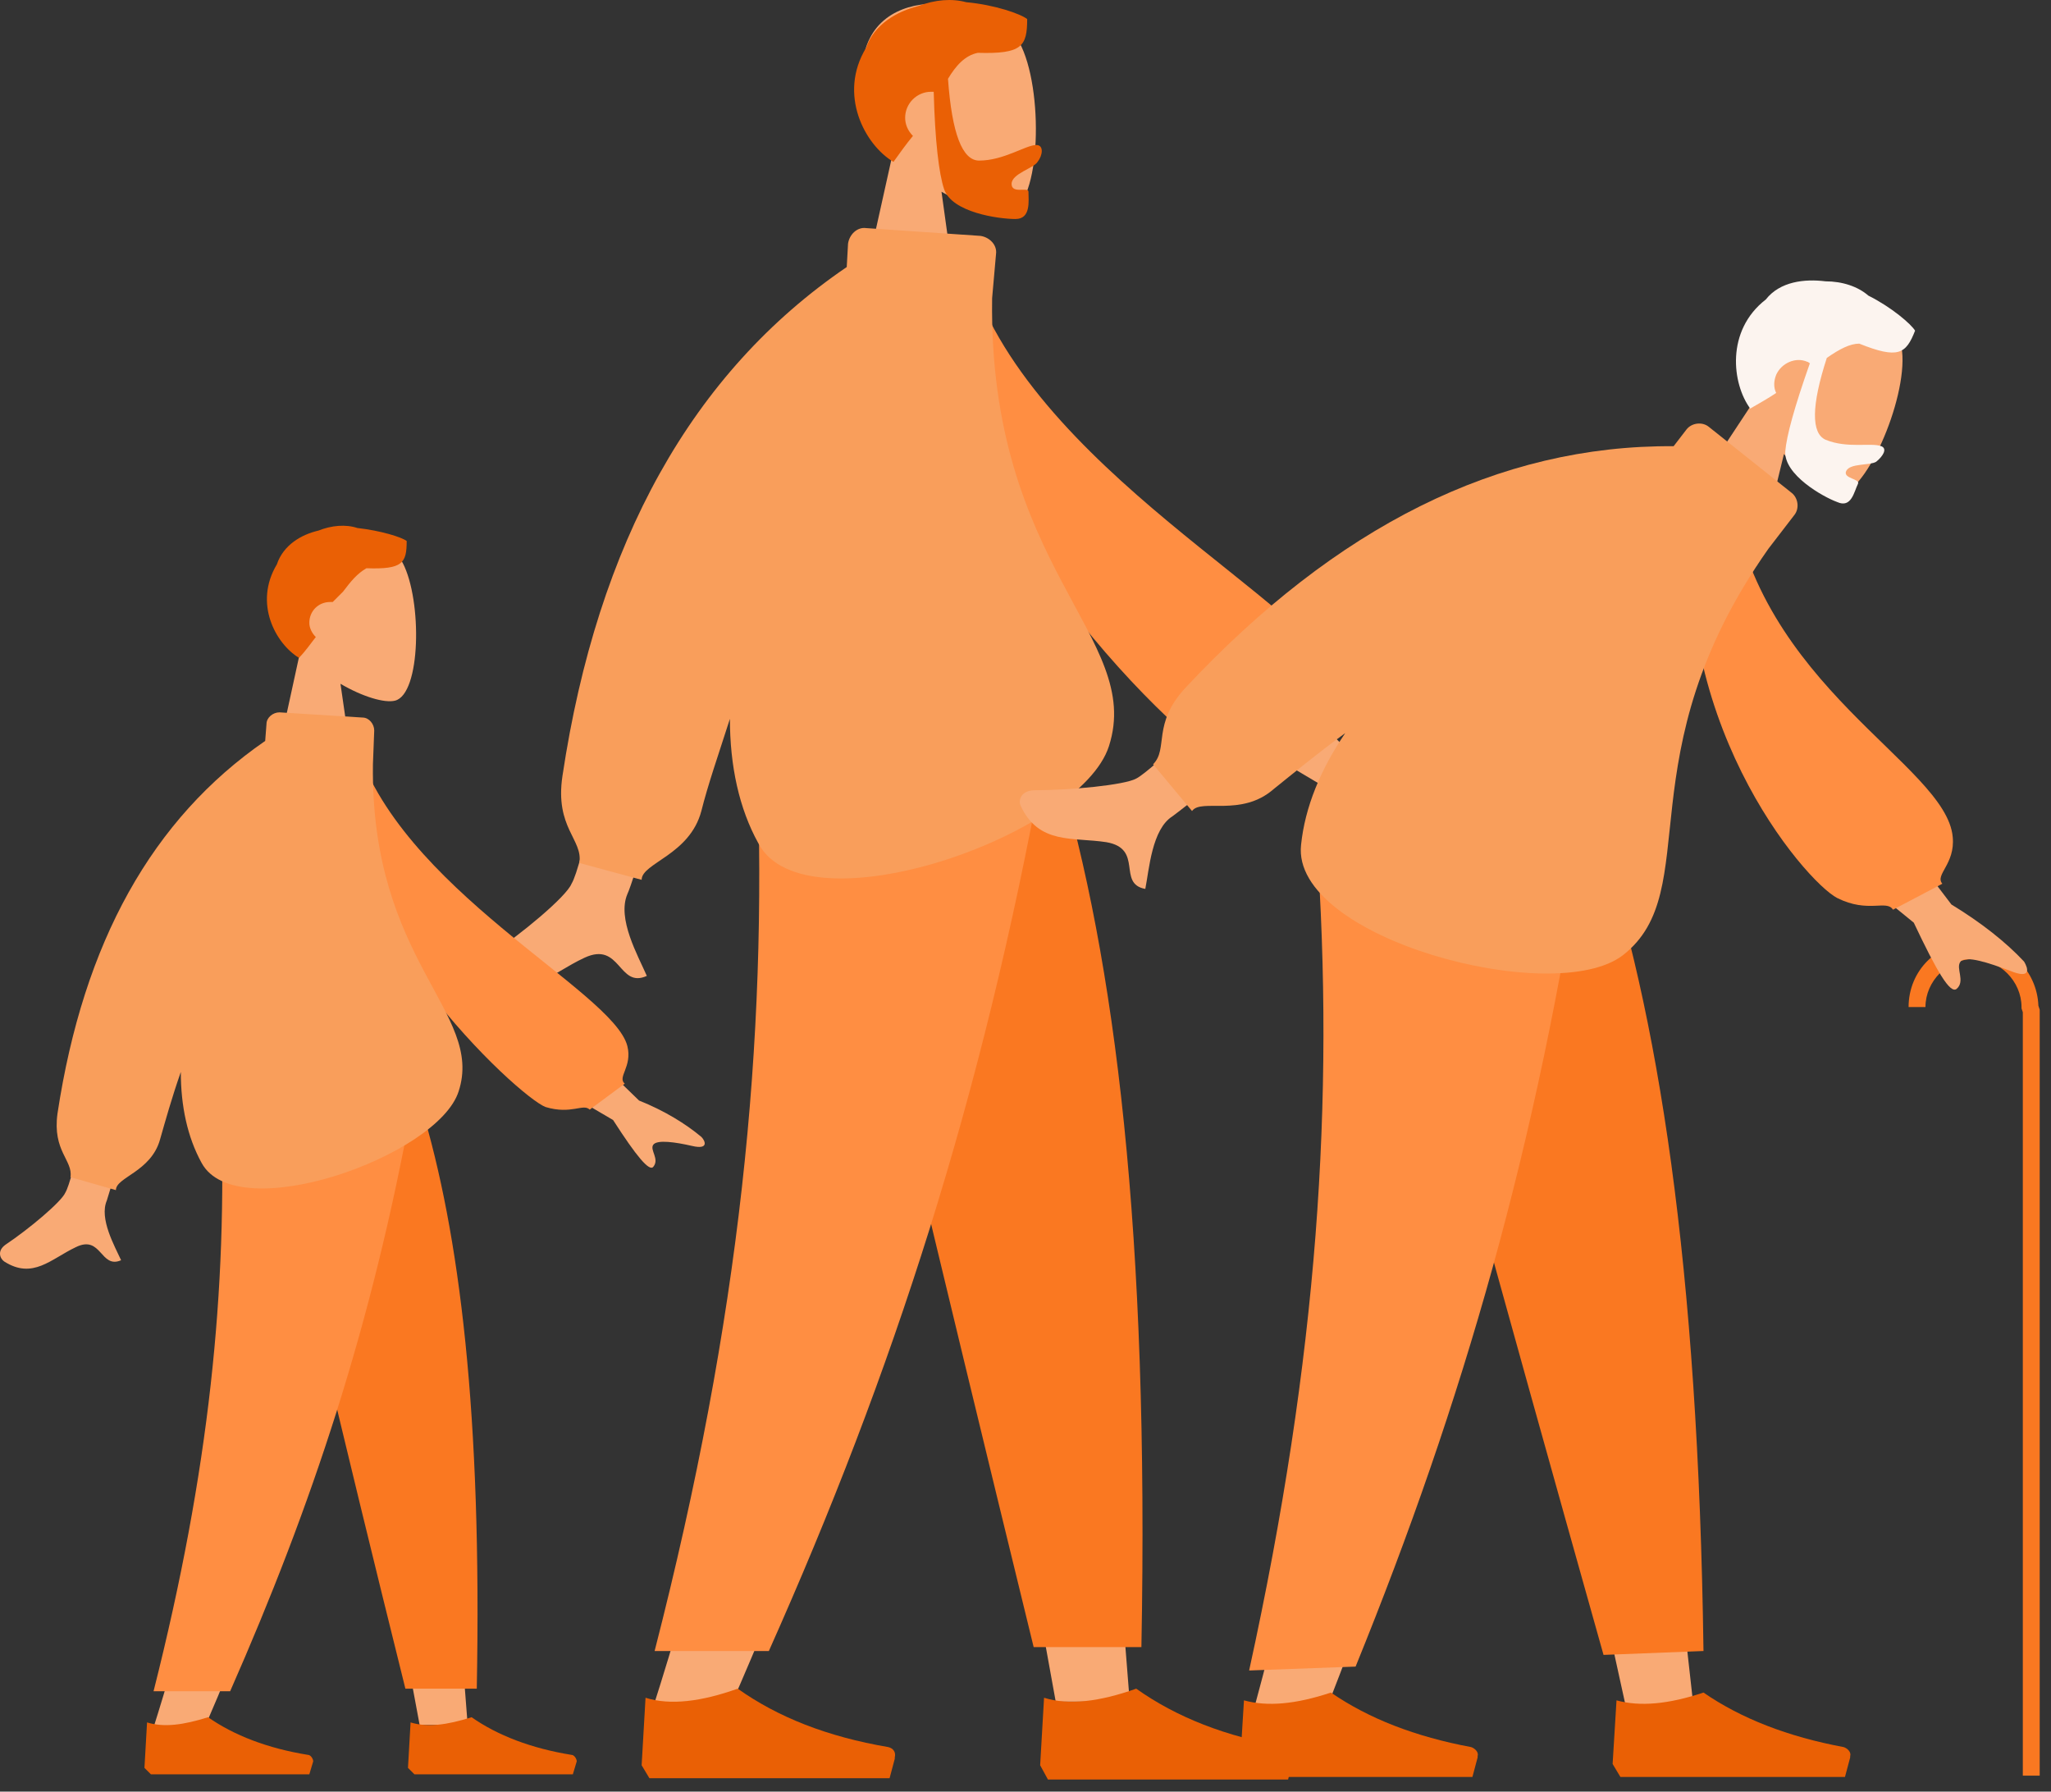<svg width="158" height="138" viewBox="0 0 158 138" fill="none" xmlns="http://www.w3.org/2000/svg">
<rect x="0" y="0" width="158" height="138" fill="#333333" stroke="none"/>
<path d="M63.829 58.969L75.729 100.169L81.329 131.069H87.029L81.329 58.969H63.829Z" fill="#F9AA75"/>
<path d="M58.428 58.969C59.228 80.369 58.928 92.069 58.728 93.969C58.529 95.869 57.529 108.969 50.228 131.769H56.129C65.728 109.869 69.028 96.869 70.129 93.969C71.228 91.069 74.428 79.469 79.228 58.969H58.428Z" fill="#F9AA75"/>
<path d="M63.529 58.969C66.629 73.169 72.029 95.769 79.629 126.869H87.929C88.529 94.969 85.929 73.969 81.429 58.969H63.529Z" fill="#FA7821"/>
<path d="M58.329 58.969C59.129 80.369 57.029 101.469 50.429 127.169H59.229C68.829 105.669 75.629 84.669 80.329 58.969H58.329Z" fill="#FF8E42"/>
<path d="M49.429 135.969L49.729 130.769C51.629 131.369 54.029 131.069 56.829 130.069C59.929 132.269 63.729 133.769 68.429 134.569C68.829 134.669 69.029 134.969 68.929 135.369C68.929 135.369 68.929 135.369 68.929 135.469L68.529 136.969H56.829H50.029L49.429 135.969Z" fill="#EA6005"/>
<path d="M80.129 135.969L80.429 130.769C82.329 131.369 84.729 131.069 87.529 130.069C90.629 132.269 94.429 133.769 99.129 134.569C99.529 134.669 99.729 134.969 99.629 135.369C99.629 135.369 99.629 135.369 99.629 135.469L99.229 137.069H87.529H80.729L80.129 135.969Z" fill="#EA6005"/>
<path d="M68.829 11.569C67.329 9.769 66.329 7.669 66.429 5.169C66.929 -1.831 76.629 -0.231 78.529 3.269C80.429 6.769 80.229 15.769 77.729 16.369C76.729 16.669 74.629 15.969 72.529 14.769L73.829 24.169H66.029L68.829 11.569Z" fill="#F9AA75"/>
<path d="M73.029 6.069C73.329 10.269 74.129 12.369 75.429 12.369C77.329 12.369 79.029 11.169 79.829 11.169C80.429 11.169 80.329 11.969 79.929 12.469C79.629 12.969 77.929 13.369 77.929 14.169C77.929 14.969 79.229 14.369 79.229 14.769C79.229 15.469 79.429 16.869 78.229 16.869C76.929 16.869 73.329 16.369 72.729 14.569C72.329 13.369 72.029 10.869 71.929 7.069C71.829 7.069 71.729 7.069 71.729 7.069C70.629 7.069 69.729 7.969 69.729 9.069C69.729 9.569 69.929 10.069 70.329 10.469C69.829 11.069 69.329 11.769 68.829 12.469C66.629 11.169 64.529 7.269 66.729 3.669C67.329 1.869 69.129 0.869 70.729 0.469C72.029 -0.031 73.329 -0.131 74.429 0.169C76.629 0.369 78.629 1.069 79.129 1.469C79.129 3.569 78.729 4.169 75.329 4.069C74.329 4.269 73.629 5.069 73.029 6.069Z" fill="#EA6005"/>
<path d="M95.129 49.269L104.329 58.269C107.029 59.369 109.229 60.669 110.929 62.069C111.329 62.569 111.729 63.469 109.929 63.069C108.129 62.669 106.229 62.369 105.829 62.969C105.529 63.569 106.529 64.469 105.829 65.269C105.429 65.769 104.029 64.169 101.629 60.369L92.029 54.669L95.129 49.269ZM49.929 41.169H57.029C51.629 58.769 48.729 68.069 48.329 68.869C47.529 70.769 49.129 73.569 49.829 75.169C47.629 76.169 47.829 72.469 45.029 73.769C42.429 74.969 40.529 77.169 37.529 75.269C37.129 75.069 36.729 74.169 37.729 73.569C40.129 71.969 43.629 69.069 44.029 68.069C44.829 66.769 46.729 57.769 49.929 41.169Z" fill="#F9AA75"/>
<path d="M71.728 20.869L74.528 20.369C78.928 36.069 101.829 46.769 103.229 52.669C103.729 54.869 102.229 55.869 103.029 56.569L99.329 59.269C98.728 58.569 97.428 59.869 94.629 58.969C91.829 57.969 71.728 39.469 71.728 20.869Z" fill="#FF8E42"/>
<path d="M76.429 22.969C76.129 43.769 88.129 49.069 85.429 57.469C83.229 64.369 62.029 71.769 58.429 64.969C56.929 62.269 56.229 58.969 56.229 55.369C55.329 58.169 54.529 60.469 54.029 62.469C53.129 65.869 49.429 66.469 49.429 67.769L44.629 66.469C44.929 64.669 42.729 63.769 43.329 59.769C46.029 41.769 53.329 28.669 65.229 20.569L65.329 18.769C65.429 18.069 66.029 17.469 66.729 17.569L75.529 18.169C76.229 18.269 76.829 18.869 76.729 19.569L76.429 22.969Z" fill="#F99E5B"/>
<path d="M20.628 85.169L28.528 112.469L32.328 132.869H36.028L32.328 85.169H20.628Z" fill="#F9AA75"/>
<path d="M17.128 85.169C17.729 99.369 17.428 107.069 17.328 108.369C17.229 109.669 16.529 118.269 11.729 133.369H15.629C21.928 118.869 24.128 110.269 24.928 108.369C25.729 106.469 27.828 98.769 30.928 85.169H17.128Z" fill="#F9AA75"/>
<path d="M20.529 85.169C22.629 94.569 26.129 109.569 31.229 130.069H36.729C37.129 108.969 35.429 95.069 32.429 85.169H20.529Z" fill="#FA7821"/>
<path d="M17.029 85.169C17.529 99.369 16.129 113.269 11.829 130.269H17.729C24.029 115.969 28.629 102.169 31.729 85.169H17.029Z" fill="#FF8E42"/>
<path d="M11.128 136.169L11.328 132.669C12.628 133.069 14.128 132.869 16.028 132.269C18.028 133.669 20.628 134.669 23.728 135.169C23.928 135.169 24.128 135.469 24.128 135.669L23.828 136.669H16.128H11.628L11.128 136.169Z" fill="#EA6005"/>
<path d="M31.429 136.169L31.629 132.669C32.929 133.069 34.429 132.869 36.329 132.269C38.329 133.669 40.929 134.669 44.029 135.169C44.229 135.169 44.429 135.469 44.429 135.669L44.129 136.669H36.429H31.929L31.429 136.169Z" fill="#EA6005"/>
<path d="M23.129 50.169C21.929 48.769 21.129 46.969 21.229 44.969C21.629 39.269 29.529 40.569 31.029 43.369C32.529 46.269 32.429 53.469 30.429 53.969C29.629 54.169 27.929 53.669 26.229 52.669L27.329 60.269H20.929L23.129 50.169Z" fill="#F9AA75"/>
<path d="M25.629 46.369C25.529 46.369 25.529 46.369 25.429 46.369C24.529 46.369 23.829 47.069 23.829 47.969C23.829 48.369 24.029 48.769 24.329 49.069C23.929 49.569 23.529 50.169 23.029 50.669C21.229 49.569 19.529 46.469 21.329 43.469C21.829 41.969 23.229 41.169 24.529 40.869C25.529 40.469 26.629 40.369 27.529 40.669C29.329 40.869 30.929 41.369 31.329 41.669C31.329 43.369 31.029 43.869 28.229 43.769C27.529 44.169 27.029 44.769 26.429 45.569" fill="#EA6005"/>
<path d="M42.429 78.169L49.229 84.769C51.229 85.569 52.829 86.569 54.029 87.569C54.329 87.869 54.629 88.569 53.329 88.269C52.029 87.969 50.629 87.769 50.329 88.169C50.029 88.569 50.829 89.269 50.329 89.869C50.029 90.269 49.029 89.069 47.229 86.269L40.229 82.169L42.429 78.169ZM9.329 72.169H14.529C10.529 85.069 8.429 91.769 8.229 92.469C7.629 93.869 8.829 95.969 9.329 97.069C7.729 97.769 7.829 95.069 5.829 96.069C3.929 96.969 2.529 98.569 0.329 97.169C0.029 96.969 -0.271 96.369 0.429 95.869C2.229 94.669 4.729 92.569 5.029 91.869C5.629 90.869 7.029 84.369 9.329 72.169Z" fill="#F9AA75"/>
<path d="M25.229 57.369L27.328 56.969C30.628 68.469 47.228 76.269 48.328 80.569C48.728 82.169 47.529 82.969 48.129 83.469L45.428 85.469C44.928 84.969 44.029 85.869 42.029 85.269C39.928 84.469 25.229 70.969 25.229 57.369Z" fill="#FF8E42"/>
<path d="M28.729 58.869C28.529 74.069 37.329 77.969 35.329 84.069C33.729 89.069 18.229 94.569 15.529 89.569C14.429 87.569 13.929 85.169 13.929 82.569C13.229 84.569 12.729 86.369 12.329 87.769C11.629 90.269 8.929 90.669 8.929 91.669L5.429 90.669C5.629 89.369 4.029 88.669 4.429 85.769C6.429 72.569 11.729 63.069 20.429 57.069L20.529 55.769C20.529 55.269 21.029 54.869 21.529 54.869L27.929 55.269C28.429 55.269 28.829 55.769 28.829 56.269L28.729 58.869Z" fill="#F99E5B"/>
<path d="M157.129 136.769H155.829V77.969L155.729 77.669V77.569C155.729 75.569 154.029 73.869 152.029 73.869C150.029 73.869 148.329 75.569 148.329 77.569H147.029C147.029 74.769 149.229 72.569 152.029 72.569C154.729 72.569 156.929 74.769 157.029 77.469L157.129 77.769V136.769Z" fill="#FA7821"/>
<path d="M143.029 60.069L150.329 69.669C152.629 71.069 154.529 72.569 155.929 74.069C156.229 74.569 156.529 75.469 154.829 74.769C153.229 74.169 151.429 73.569 151.029 74.069C150.629 74.569 151.429 75.569 150.729 76.169C150.229 76.569 149.229 74.869 147.429 71.069L139.329 64.469L143.029 60.069Z" fill="#F9AA75"/>
<path d="M106.529 64.569L118.929 102.669L125.229 131.369L130.429 131.169L122.929 63.969L106.529 64.569Z" fill="#F9AA75"/>
<path d="M101.529 64.769C102.929 84.769 103.029 95.669 102.929 97.469C102.829 99.269 102.229 111.469 96.228 132.969L101.729 132.769C109.929 112.069 112.729 99.769 113.629 97.069C114.529 94.369 117.229 83.369 121.029 64.069L101.529 64.769Z" fill="#F9AA75"/>
<path d="M106.329 64.569C109.629 77.669 115.429 98.669 123.529 127.469L131.229 127.169C130.829 97.369 127.729 77.869 123.029 63.969L106.329 64.569Z" fill="#FA7821"/>
<path d="M101.429 64.769C102.829 84.769 101.529 104.469 96.228 128.669L104.429 128.369C112.729 107.969 118.429 88.169 122.029 64.069L101.429 64.769Z" fill="#FF8E42"/>
<path d="M95.529 135.869L95.829 130.969C97.629 131.469 99.829 131.269 102.529 130.369C105.429 132.369 109.029 133.769 113.329 134.569C113.629 134.669 113.929 134.969 113.829 135.269C113.829 135.269 113.829 135.269 113.829 135.369L113.429 136.869H102.529H96.129L95.529 135.869Z" fill="#EA6005"/>
<path d="M124.229 135.869L124.529 130.969C126.329 131.469 128.529 131.269 131.229 130.369C134.129 132.369 137.729 133.769 142.029 134.569C142.329 134.669 142.629 134.969 142.529 135.269C142.529 135.269 142.529 135.269 142.529 135.369L142.129 136.869H131.229H124.829L124.229 135.869Z" fill="#EA6005"/>
<path d="M135.129 30.869C134.429 28.769 134.329 26.569 135.329 24.569C138.229 18.669 146.029 23.369 146.529 27.069C146.929 30.769 143.629 38.469 141.329 38.169C140.429 38.069 138.829 36.769 137.429 34.969L135.329 43.569L128.529 40.869L135.129 30.869Z" fill="#F9AA75"/>
<path d="M140.729 27.569C139.529 31.269 139.529 33.369 140.629 33.869C142.329 34.569 144.129 34.069 144.929 34.369C145.429 34.569 145.029 35.169 144.529 35.569C144.029 35.869 142.529 35.669 142.229 36.269C141.929 36.869 143.329 36.869 143.129 37.269C142.829 37.869 142.629 39.169 141.529 38.669C140.429 38.269 137.429 36.569 137.529 34.769C137.629 33.569 138.229 31.369 139.429 27.969C139.329 27.969 139.329 27.869 139.229 27.869C138.329 27.469 137.229 27.969 136.829 28.869C136.629 29.369 136.629 29.869 136.829 30.269C136.229 30.669 135.529 31.069 134.829 31.469C133.429 29.569 132.929 25.469 136.029 23.069C137.129 21.669 139.029 21.469 140.629 21.669C141.929 21.669 143.129 22.069 143.929 22.769C145.729 23.669 147.229 24.969 147.529 25.469C146.829 27.269 146.229 27.669 143.229 26.469C142.529 26.469 141.729 26.869 140.729 27.569Z" fill="#FCF4EF"/>
<path d="M106.129 42.269L111.629 46.069C98.129 56.769 91.029 62.369 90.329 62.869C88.729 63.869 88.529 66.969 88.229 68.469C86.029 68.069 88.129 65.369 85.229 64.869C82.629 64.469 80.029 65.069 78.629 62.069C78.429 61.669 78.629 60.869 79.729 60.869C82.429 60.869 86.629 60.469 87.529 59.969C88.729 59.369 94.929 53.469 106.129 42.269Z" fill="#F9AA75"/>
<path d="M130.629 37.869L133.329 37.769C135.329 52.869 149.929 58.869 150.429 64.469C150.629 66.569 149.029 67.369 149.629 68.069L145.829 70.069C145.329 69.269 143.929 70.369 141.529 69.169C139.029 67.869 128.029 55.069 130.629 37.869Z" fill="#FF8E42"/>
<path d="M136.229 42.269C125.029 58.169 131.429 68.569 125.029 73.569C119.729 77.669 99.429 72.269 100.229 65.069C100.529 62.169 101.729 59.269 103.629 56.469C101.429 58.069 99.629 59.569 98.129 60.769C95.629 62.969 92.529 61.469 91.829 62.469L88.829 58.869C90.029 57.669 88.729 55.769 91.329 52.969C102.929 40.569 115.429 34.269 128.929 34.369L129.929 33.069C130.329 32.569 131.129 32.469 131.629 32.869L138.029 37.969C138.529 38.369 138.629 39.169 138.229 39.669L136.229 42.269Z" fill="#F99E5B"/>
</svg>